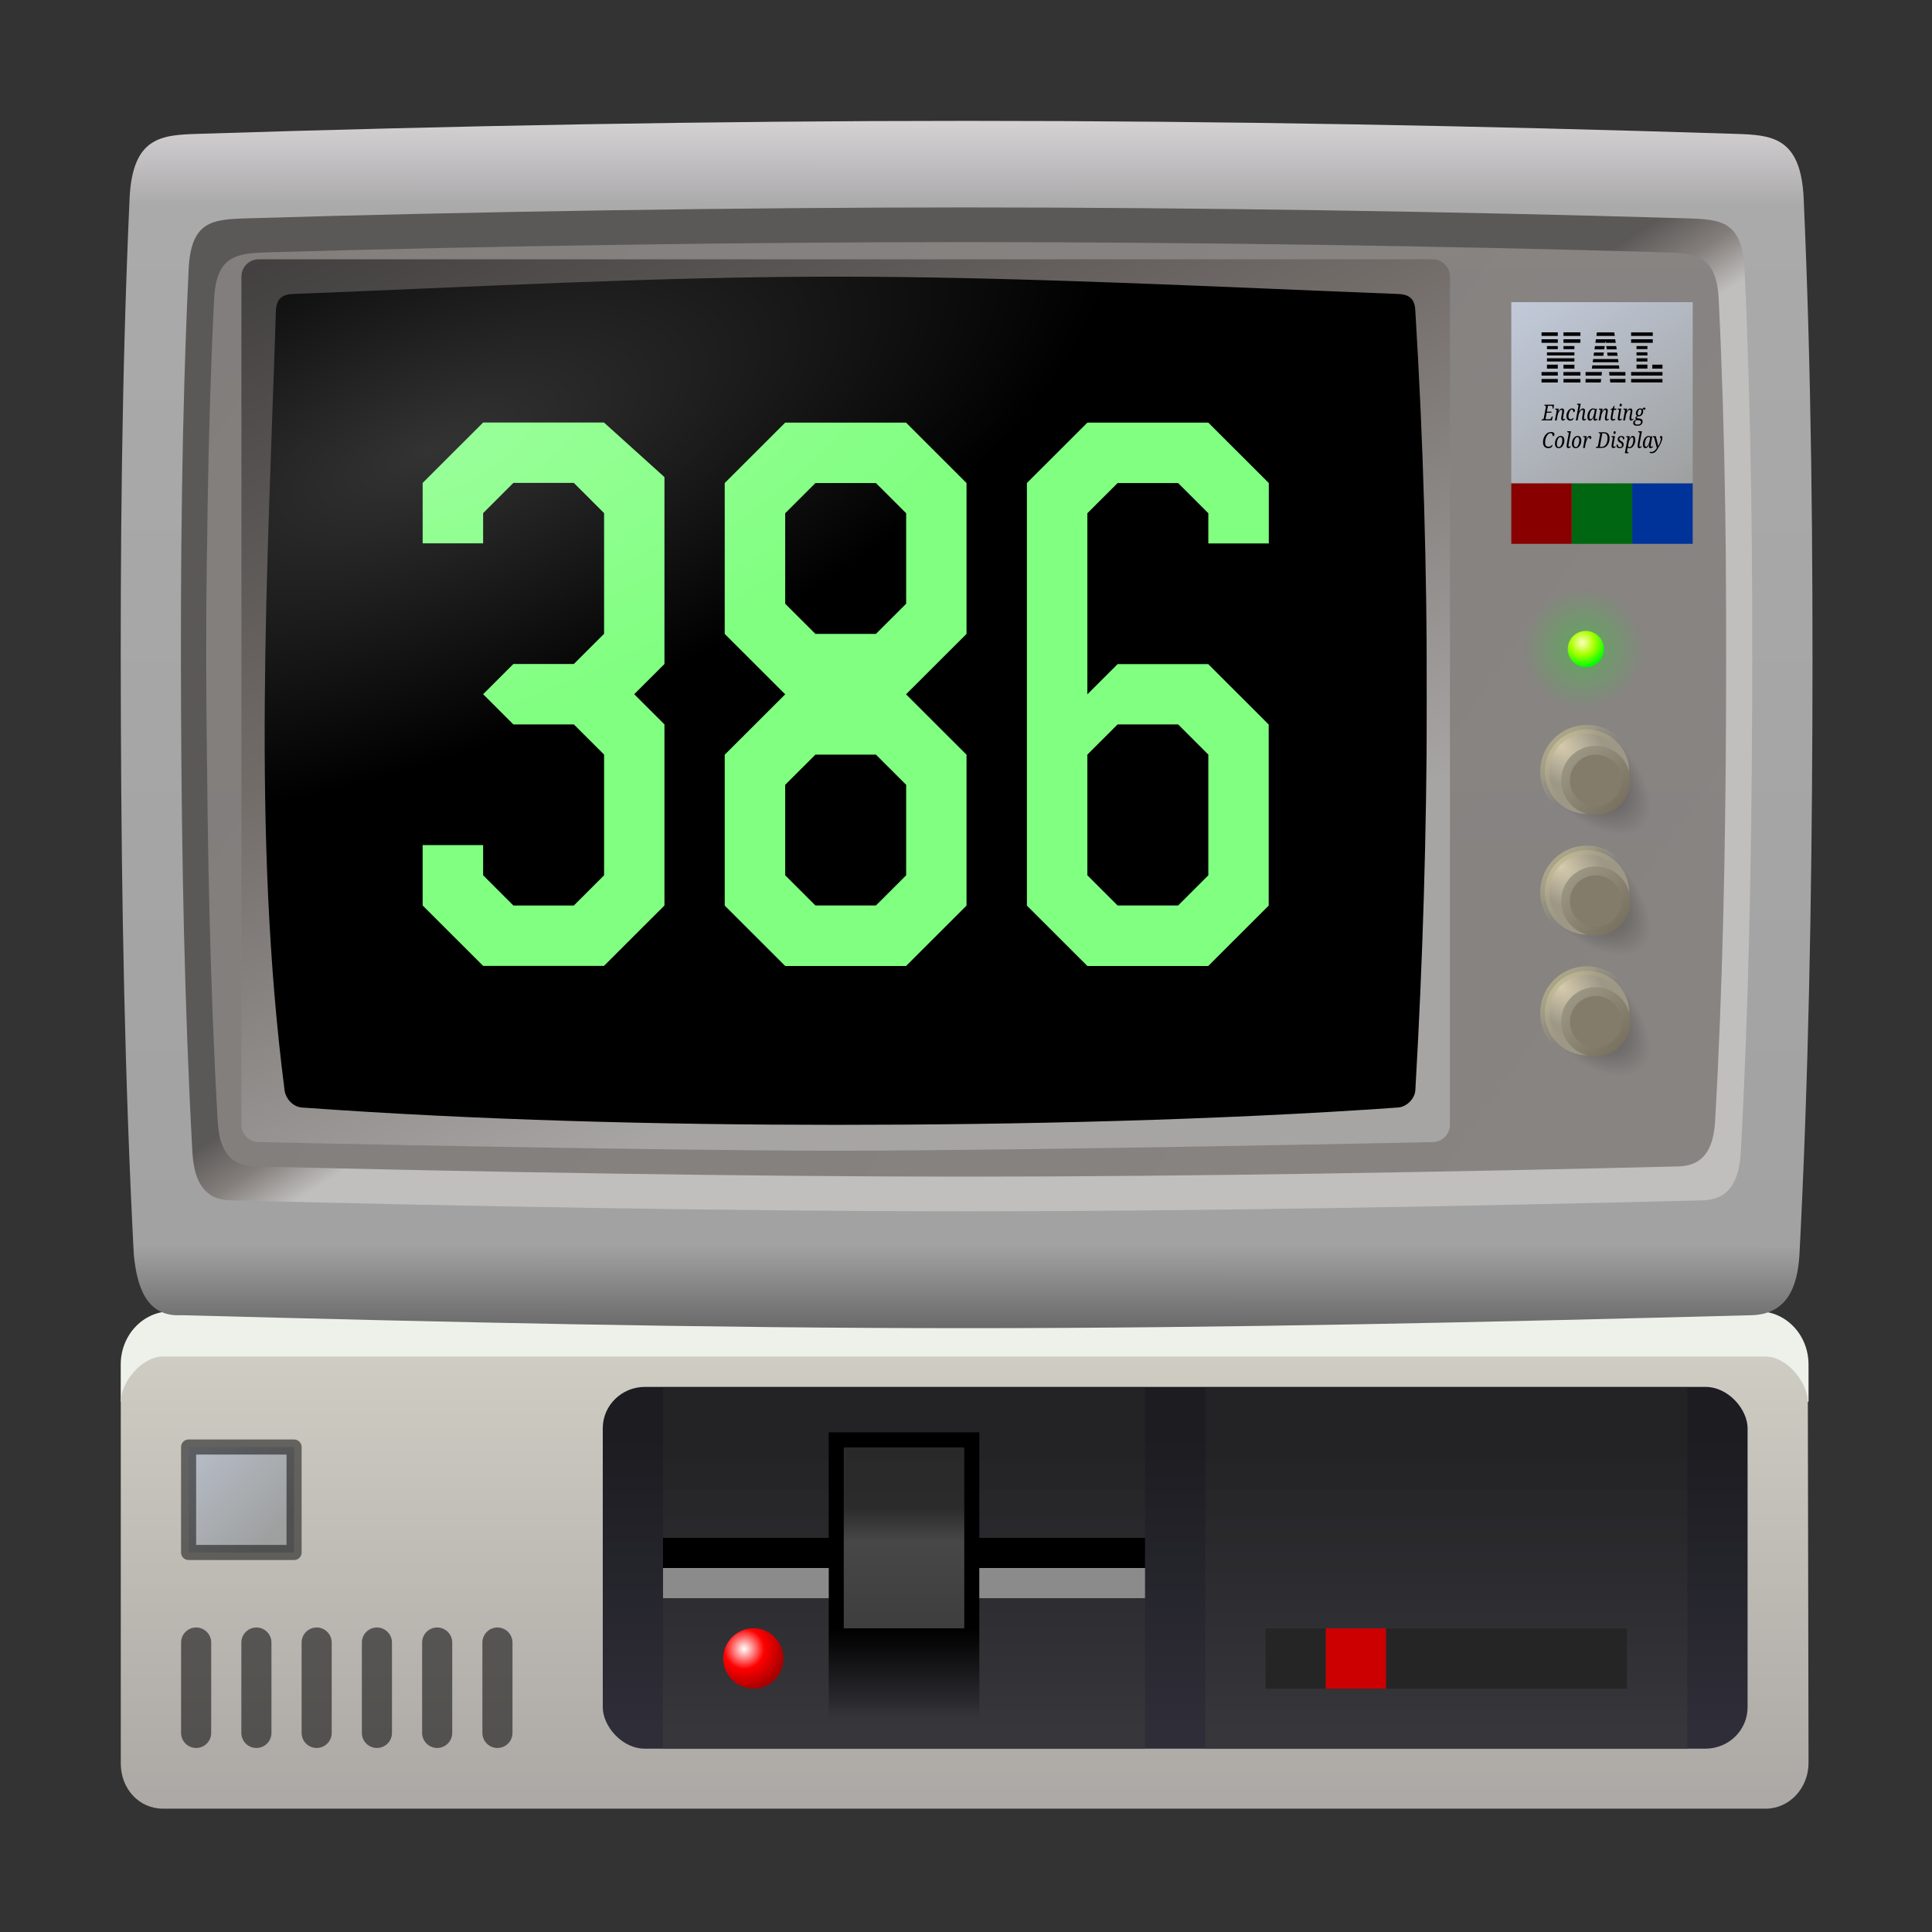 <?xml version="1.0" encoding="UTF-8"?>
<svg width="32" height="32" version="1.1" viewBox="0 0 8.467 8.467" xmlns="http://www.w3.org/2000/svg" xmlns:xlink="http://www.w3.org/1999/xlink"><rect x="0" y="0" width="8.467" height="8.467" fill="#333333" stroke="none"/><defs><linearGradient id="c"><stop stop-color="#292929" offset="0"/><stop stop-color="#3d3d3d" offset="1"/></linearGradient><linearGradient id="b"><stop stop-color="#c2cada" offset="0"/><stop stop-color="#9ea09f" offset="1"/></linearGradient><linearGradient id="w" x1="2.646" x2="2.646" y1="49.477" y2="65.088" gradientTransform="matrix(.538 0 0 .577 -1.186 -4.884)" gradientUnits="userSpaceOnUse"><stop stop-color="#cfccc3" offset="0"/><stop stop-color="#aba8a5" offset="1"/></linearGradient><linearGradient id="l" x1="5.257" x2="8.276" y1="52.971" y2="55.989" gradientTransform="matrix(.935 0 0 .935 -3.529 -27.538)" gradientUnits="userSpaceOnUse" xlink:href="#b"/><linearGradient id="x" x1="23.019" x2="23.019" y1="51.329" y2="61.383" gradientTransform="matrix(.698 0 0 .746 -2.007 -17.843)" gradientUnits="userSpaceOnUse"><stop stop-color="#1c1c21" offset="0"/><stop stop-color="#2f2e38" offset="1"/></linearGradient><linearGradient id="t" x1="42.598" x2="42.598" y1="51.329" y2="61.383" gradientTransform="matrix(.663 0 0 .689 -.331 -14.227)" gradientUnits="userSpaceOnUse" xlink:href="#c"/><linearGradient id="s" x1="42.598" x2="42.598" y1="51.329" y2="61.383" gradientTransform="matrix(.663 0 0 .689 -.783 -14.227)" gradientUnits="userSpaceOnUse" xlink:href="#c"/><radialGradient id="i" cx="27.208" cy="57.856" r=".529" gradientTransform="matrix(-9.2292e-6 1.907 -1.915 -9.4548e-6 126.62 -25.42)" gradientUnits="userSpaceOnUse"><stop stop-color="#fff" offset="0"/><stop stop-color="#f00" offset=".498"/><stop stop-color="#a00" offset="1"/></radialGradient><linearGradient id="v" x1="7.938" x2="7.933" y1="2.646" y2="39.555" gradientTransform="matrix(.301 0 0 .308 -3.585 -5.246)" gradientUnits="userSpaceOnUse"><stop stop-color="#d5d2d4" offset="0"/><stop stop-color="#abaaab" offset=".07"/><stop stop-color="#a2a2a2" offset=".93"/><stop stop-color="#686868" offset="1"/></linearGradient><linearGradient id="u" x1="11.159" x2="12.747" y1="33.478" y2="35.983" gradientTransform="matrix(.301 0 0 .308 -3.585 -5.246)" gradientUnits="userSpaceOnUse"><stop stop-color="#5b5958" offset="0"/><stop stop-color="#847e7b" offset=".5"/><stop stop-color="#c0bfbe" offset="1"/></linearGradient><linearGradient id="r" x1="13.229" x2="25.4" y1="6.879" y2="33.867" gradientTransform="matrix(.301 0 0 .308 -4.064 -5.246)" gradientUnits="userSpaceOnUse"><stop stop-color="#413f3f" offset="0"/><stop stop-color="#726c69" offset=".5"/><stop stop-color="#a7a5a4" offset="1"/></linearGradient><linearGradient id="k" x1="51.656" x2="54.968" y1="9.754" y2="13.668" gradientTransform="matrix(1.886 0 0 1.589 -43.937 -8.175)" gradientUnits="userSpaceOnUse" xlink:href="#b"/><radialGradient id="j" cx="27.208" cy="57.856" r=".529" gradientTransform="matrix(-2.0306e-6 .429 -.421 -2.1279e-6 36.648 -11.197)" gradientUnits="userSpaceOnUse"><stop stop-color="#ffb" offset="0"/><stop stop-color="#af0" offset=".498"/><stop stop-color="#0f0" offset="1"/></radialGradient><radialGradient id="h" cx="53.975" cy="20.637" r=".794" gradientTransform="matrix(.702 2.5125e-6 -1.2169e-6 .715 -25.589 -14.225)" gradientUnits="userSpaceOnUse"><stop stop-color="#0f0" stop-opacity=".2" offset=".3"/><stop stop-color="#0f0" stop-opacity="0" offset="1"/></radialGradient><radialGradient id="f" cx="53.975" cy="23.343" r="1.607" gradientTransform="matrix(1.071 1.071 -.576 .576 9.65 -47.953)" gradientUnits="userSpaceOnUse"><stop stop-opacity=".5" offset="0"/><stop stop-opacity="0" offset="1"/></radialGradient><radialGradient id="e" cx="54.548" cy="23.063" r="1.323" gradientTransform="matrix(-.5 .6 -.984 -.82 103.22 8.744)" gradientUnits="userSpaceOnUse"><stop stop-color="#d6cbae" offset="0"/><stop stop-color="#9d9786" offset="1"/></radialGradient><linearGradient id="n" x1="52.652" x2="55.298" y1="21.96" y2="24.606" gradientTransform="translate(.08 .076)" gradientUnits="userSpaceOnUse"><stop stop-color="#bab28d" offset="0"/><stop stop-color="#b8b389" stop-opacity="0" offset=".498"/></linearGradient><linearGradient id="m" x1="53.446" x2="55.033" y1="22.754" y2="24.342" gradientTransform="translate(.08 .076)" gradientUnits="userSpaceOnUse"><stop stop-color="#9d9786" offset="0"/><stop stop-color="#77705f" offset="1"/></linearGradient><linearGradient id="p" x1="11.774" x2="55.959" y1="6.218" y2="35.057" gradientTransform="matrix(.317 0 0 .308 -4.137 -5.246)" gradientUnits="userSpaceOnUse"><stop stop-color="#74706d" offset="0"/><stop stop-color="#7e7a77" offset="1"/></linearGradient><radialGradient id="g" cx="19.05" cy="10.065" r="17.595" gradientTransform="matrix(.353 -.139 .056 .148 -5.614 -.181)" gradientUnits="userSpaceOnUse"><stop stop-color="#fff" stop-opacity=".2" offset="0"/><stop stop-color="#fff" stop-opacity="0" offset="1"/></radialGradient><linearGradient id="q" x1="18.72" x2="18.72" y1="21.41" y2="25.95" gradientTransform="matrix(1 0 0 1 -.381 -7.9556e-7)" gradientUnits="userSpaceOnUse"><stop stop-color="#292929" offset="0"/><stop stop-color="#2b2b2b" offset=".331"/><stop stop-color="#474747" offset=".52"/><stop stop-color="#3e3e3e" offset="1"/></linearGradient><linearGradient id="o" x1="15.298" x2="15.298" y1="25.95" y2="28.22" gradientUnits="userSpaceOnUse"><stop offset="0"/><stop stop-opacity="0" offset="1"/></linearGradient></defs><g transform="matrix(.22 0 0 .22 .48 .74)" style="mix-blend-mode:normal"><path d="m1.221 22.759h31.627c0.552 0 0.997 0.473 0.997 1.06v0.741h-33.622l1e-7 -0.741c0-0.587 0.445-1.06 0.997-1.06z" fill="#edf1ea" stroke-linecap="round" stroke-linejoin="round" stroke-width=".147" style="mix-blend-mode:normal"/><path d="m1.064 23.66h31.927c0.427 0 0.839 0.519 0.84 0.901l0.014 7.189c9.79e-4 0.507-0.381 0.916-0.854 0.916h-31.927c-0.473 0-0.84-0.393-0.84-0.901v-7.205c0-0.382 0.413-0.901 0.84-0.901z" fill="url(#w)"/><g transform="matrix(.851 0 0 .851 .245 5.544)" stroke-width=".954" style="mix-blend-mode:normal"><rect x="1.563" y="23.405" width="2.469" height="2.469" rx="6.8657e-18" ry="6.867e-18" fill="url(#l)" stroke="#000" stroke-linecap="round" stroke-linejoin="round" stroke-opacity=".5" stroke-width=".353" style="mix-blend-mode:normal;paint-order:markers stroke fill"/></g><g transform="matrix(.769 0 0 .769 .611 9.754)" style="mix-blend-mode:normal"><path id="a" d="m1.449 25.491v2.341" fill="none" stroke="#000" stroke-linecap="round" stroke-linejoin="round" stroke-opacity=".533" stroke-width=".78" style="paint-order:markers stroke fill"/><use transform="translate(1.561)" xlink:href="#a"/><use transform="translate(3.122)" xlink:href="#a"/><use transform="translate(6.244)" xlink:href="#a"/><use transform="translate(4.683)" xlink:href="#a"/><use transform="translate(7.805)" xlink:href="#a"/></g><g transform="matrix(.791 0 0 .776 .09 9.379)"><rect x="12.308" y="19.182" width="28.831" height="9.287" rx="1.062" ry="1.062" fill="url(#x)" stroke-linecap="round" stroke-linejoin="round" stroke-opacity=".5" stroke-width=".191" style="mix-blend-mode:normal;paint-order:markers stroke fill"/><g transform="matrix(.998 0 0 1.023 .075 -1.167)" style="mix-blend-mode:normal"><rect x="13.778" y="19.896" width="12.163" height="9.08" fill="url(#s)" fill-opacity=".502" style="mix-blend-mode:normal;paint-order:markers stroke fill"/><path d="m13.778 23.68h4.181v-2.648h3.801v2.648h4.181v0.757h-4.181v3.783h-3.801v-3.783h-4.181z" fill="url(#o)" stroke-linecap="round" stroke-opacity=".75" stroke-width=".391" style="mix-blend-mode:normal;paint-order:stroke markers fill"/><ellipse cx="16.058" cy="26.706" rx=".76" ry=".757" fill="url(#i)" style="paint-order:stroke markers fill"/><rect x="18.339" y="21.41" width="3.041" height="4.54" fill="url(#q)" style="paint-order:stroke fill markers"/><rect x="13.778" y="24.436" width="4.181" height=".757" fill="#8b8b8b" style="paint-order:stroke fill markers"/><rect x="21.76" y="24.436" width="4.181" height=".757" fill="#8b8b8b" style="paint-order:stroke fill markers"/></g><g transform="matrix(.998 0 0 1.023 .091 -1.167)" style="mix-blend-mode:normal"><rect x="27.446" y="19.896" width="12.163" height="9.08" fill="url(#t)" fill-opacity=".502" style="mix-blend-mode:normal;paint-order:markers stroke fill"/><rect x="28.966" y="25.95" width="9.12" height="1.513" fill="#252525" style="mix-blend-mode:normal;paint-order:stroke markers fill"/><rect x="30.486" y="25.95" width="1.52" height="1.513" ry="0" fill="#c00" style="mix-blend-mode:normal;paint-order:stroke markers fill"/></g></g></g><g transform="matrix(.475 0 0 .466 1.097 2.595)"><path d="m-0.479-4.31c2.361-0.076 4.724-0.122 7.087-0.122 2.363 0 4.726 0.046 7.087 0.122 0.338 0.011 0.611 0.023 0.637 0.61 0.072 1.653 0.086 3.309 0.08 4.965-0.007 1.655-0.035 3.311-0.119 4.965-0.018 0.31-0.117 0.559-0.438 0.57-2.415 0.065-4.831 0.122-7.246 0.122-2.416 0-4.831-0.057-7.246-0.122-0.33 0.02-0.411-0.286-0.438-0.57-0.084-1.653-0.113-3.309-0.119-4.965-0.007-1.655 0.007-3.311 0.08-4.965 0.026-0.588 0.299-0.599 0.637-0.61z" fill="url(#v)" style="paint-order:normal"/><rect x="-.401" y="-3.334" width="14.018" height="8.871" rx="2.3159e-18" ry="2.2798e-18" fill="url(#p)" fill-opacity=".75" style="mix-blend-mode:normal"/><path d="m6.608-3.618c-2.084 0-4.567 0.039-6.649 0.103-0.312 0.01-0.507 0.028-0.528 0.478-0.064 1.384-0.076 2.77-0.07 4.156 0.006 1.386 0.031 2.772 0.105 4.156 0.023 0.373 0.193 0.44 0.352 0.445 2.13 0.055 4.66 0.103 6.79 0.103h2.977e-4c2.13-4.4e-6 4.66-0.048 6.79-0.103 0.159-0.005 0.33-0.072 0.353-0.445 0.074-1.384 0.099-2.77 0.105-4.156 0.006-1.386-0.007-2.772-0.07-4.156-0.021-0.451-0.216-0.469-0.528-0.478-2.083-0.064-4.566-0.103-6.649-0.103zm0 0.326c2.011 0 4.421 0.036 6.431 0.096 0.301 0.009 0.489 0.026 0.509 0.445 0.062 1.288 0.074 2.579 0.068 3.869-0.006 1.29-0.03 2.581-0.102 3.869-0.022 0.347-0.187 0.409-0.34 0.414-2.056 0.051-4.511 0.096-6.567 0.096h-2.968e-4c-2.056-3.7e-6 -4.511-0.045-6.567-0.096-0.154-0.005-0.319-0.067-0.34-0.414-0.072-1.288-0.096-2.579-0.102-3.869-0.006-1.29 0.006-2.581 0.068-3.869 0.02-0.42 0.208-0.436 0.509-0.445 2.01-0.059 4.42-0.096 6.431-0.096z" fill="url(#u)"/><rect x=".116" y="-3.064" width="10.739" height="8.17" rx="2.2102e-18" ry="2.2589e-18"/><g fill="#80ff80" stroke-linecap="round" stroke-linejoin="round" stroke-miterlimit="3.3" stroke-opacity=".25" stroke-width=".141"><path d="m1.59-0.459v-0.568l0.558-0.568h1.115l0.558 0.513 2e-7 1.758-0.279 0.284 0.279 0.284-2e-7 1.703-0.558 0.568h-1.115l-0.558-0.568v-0.568h0.558v0.284l0.279 0.284h0.558l0.279-0.284v-1.135l-0.279-0.284h-0.558l-0.279-0.284 0.279-0.284h0.558l0.279-0.284v-1.135l-0.279-0.284h-0.558l-0.279 0.284v0.284z" style="paint-order:stroke fill markers"/><path d="m4.935-1.594-0.558 0.568 2e-7 1.419 0.558 0.568-0.558 0.568-2e-7 1.419 0.558 0.568h1.115l0.558-0.568 2e-7 -1.419-0.558-0.568 0.558-0.568-2e-7 -1.419-0.558-0.568zm0.279 0.568h0.558l0.279 0.284 2e-7 0.851-0.279 0.284h-0.558l-0.279-0.284-2e-7 -0.851zm0 2.554h0.558l0.279 0.284-2e-7 0.851-0.279 0.284h-0.558l-0.279-0.284 2e-7 -0.851z" style="paint-order:stroke fill markers"/><path d="m7.723-1.594-0.558 0.568v3.974l0.558 0.568h1.115l0.558-0.568v-1.703l-0.558-0.568h-0.836l-0.279 0.284v-1.703l0.279-0.284h0.558l0.279 0.284v0.284h0.558v-0.568l-0.558-0.568zm0.279 2.838h0.558l0.279 0.284-3e-7 1.135-0.279 0.284h-0.558l-0.279-0.284 3e-7 -1.135z" style="paint-order:stroke fill markers"/></g><rect x=".116" y="-3.008" width="10.591" height="8.057" rx="2.2102e-18" ry="2.2589e-18" fill="url(#g)"/><path d="m0.077-3.13c-0.088 0-0.159 0.073-0.159 0.163v7.976c0 0.09 0.071 0.163 0.159 0.163 0 0 3.557 0.081 5.335 0.081 1.778 0 5.497-0.081 5.497-0.081 0.088 0 0.159-0.073 0.159-0.163v-7.976c0-0.09-0.071-0.163-0.159-0.163zm5.335 0.163c1.673 2e-7 3.506 0.097 5.178 0.163 0.103 0.004 0.156 0.045 0.159 0.163 0.146 2.417 0.137 4.911 0 7.325-0.005 0.081-0.08 0.157-0.159 0.163-1.645 0.119-3.529 0.163-5.178 0.163-1.623 0-3.319-0.044-4.937-0.163-0.08-0.006-0.149-0.082-0.159-0.163-0.304-2.407-0.156-4.907-0.08-7.325 0.004-0.118 0.057-0.159 0.159-0.163 1.672-0.066 3.345-0.163 5.017-0.163z" fill="url(#r)" stroke-miterlimit="3.6" stroke-opacity=".5" stroke-width=".081" style="paint-order:fill markers stroke"/><g transform="matrix(.268 0 0 .274 -2.703 -4.734)" stroke-width="1.2" style="mix-blend-mode:normal"><rect x="53.497" y="7.325" width="6.245" height="6.221" rx="1.3852e-17" ry="1.1671e-17" fill="url(#k)" style="mix-blend-mode:normal;paint-order:markers stroke fill"/><path d="m55.877 8.484h-0.584v-0.122h0.584zm0 0.236h-0.584v-0.122h0.584zm-0.207 0.217h-0.377v-0.105h0.377zm-0.572-0.453h-0.56v-0.122h0.56zm0.572 0.67h-0.945v-0.107h0.945zm-0.572-0.433h-0.56v-0.122h0.56zm0.572 0.886h-0.377v-0.136h0.377zm-0.572-0.67h-0.373v-0.105h0.373zm0.779 0.908h-0.584v-0.122h0.584zm-0.207-0.482h-0.945v-0.112h0.945zm0.207 0.718h-0.584v-0.119h0.584zm-0.779-0.475h-0.373v-0.136h0.373zm0 0.239h-0.56v-0.122h0.56zm0 0.236h-0.56v-0.119h0.56zm1.962-1.597h-0.632l0.016-0.122h0.599zm0.066 0.46h-0.344l-0.016-0.112h0.342zm-0.033-0.224h-0.342l-0.01-0.076-0.01 0.076h-0.338l0.016-0.122h0.666zm0.064 0.446h-0.344l-0.016-0.112h0.342zm-0.441-0.334-0.018 0.112h-0.336l0.016-0.112zm0.71 1.013h-0.548l-0.014-0.122h0.562zm-0.238-0.458h-0.888l0.016-0.11h0.857zm-0.504-0.334-0.018 0.112h-0.336l0.016-0.112zm0.742 1.028h-0.521l-0.014-0.119h0.535zm-0.207-0.475h-0.949l0.016-0.112h0.917zm-0.601 0.117-0.014 0.122h-0.55v-0.122zm-0.027 0.239-0.014 0.119h-0.523v-0.119zm1.777-1.478h-0.746v-0.122h0.746zm0 0.236h-0.746v-0.122h0.746zm0.334 0.886h-0.351v-0.136h0.351zm-0.519-0.67h-0.375v-0.105h0.375zm0 0.217h-0.375v-0.107h0.375zm0 0.209h-0.375v-0.112h0.375zm0 0.243h-0.375v-0.136h0.375zm0.519 0.239h-1.079v-0.122h1.079zm0 0.236h-1.079v-0.119h1.079z" stroke-linecap="round" stroke-linejoin="round" stroke-opacity=".5" stroke-width=".505" style="mix-blend-mode:normal;paint-order:markers stroke fill" aria-label="HAL"/><path d="m57.266 10.809c-0.012 0-0.022 5e-3 -0.029 0.015-0.007 0.009-0.011 0.023-0.011 0.039 0 0.028 0.012 0.041 0.037 0.041 0.012 0 0.021-0.004 0.028-0.013 0.008-0.009 0.011-0.022 0.011-0.04 0-0.028-0.012-0.042-0.037-0.042zm-1.502 8.91e-4 -0.006 0.032h0.006c0.031 0 0.046 0.011 0.046 0.035 0 0.004-0.002 0.018-0.006 0.04l-0.086 0.467h0.062l0.036-0.194c0.007-0.037 0.024-0.074 0.05-0.112 0.026-0.038 0.052-0.058 0.076-0.058 0.02 0 0.031 0.015 0.031 0.045 0 0.016-0.003 0.04-0.01 0.07l-0.015 0.078c-0.008 0.045-0.013 0.078-0.013 0.102 0 0.023 0.005 0.042 0.016 0.055 0.011 0.014 0.025 0.02 0.044 0.02 0.025 0 0.052-0.015 0.081-0.043l-0.011-0.022c-0.016 0.011-0.03 0.018-0.043 0.018-0.016 0-0.024-0.012-0.024-0.036 0-0.023 3e-3 -0.049 9e-3 -0.079l0.017-0.09c8e-3 -0.039 0.012-0.066 0.012-0.082 0-0.056-0.023-0.084-0.071-0.084-0.045 0-0.087 0.034-0.124 0.102h-0.006c0.01-0.042 0.018-0.084 0.026-0.126l0.026-0.138zm-1.125 0.035-0.006 0.031h9e-3c0.019 0 0.031 3e-3 0.037 0.009 6e-3 0.006 9e-3 0.015 9e-3 0.027 0 0.005-3.18e-4 0.011-0.002 0.018l-0.069 0.371c-3e-3 0.016-0.009 0.028-0.018 0.037-0.009 0.009-0.025 0.013-0.047 0.013h-9e-3l-0.005 0.032h0.357l0.029-0.132h-0.035l-0.011 0.032c-0.013 0.041-0.038 0.062-0.076 0.062h-0.128l0.042-0.226h0.16l0.006-0.037h-0.16l0.038-0.2h0.111c0.032 0 0.047 0.016 0.047 0.05 0 0.002-5.25e-4 0.009-0.002 0.021l-0.002 0.023h0.035l0.021-0.132zm2.385 0.041c-0.024 0.071-0.058 0.106-0.102 0.106l-0.006 0.03h0.05l-0.041 0.218c-0.004 0.023-0.006 0.044-0.006 0.063 0 0.059 0.024 0.089 0.072 0.089 0.03 0 0.06-0.012 0.089-0.036l-0.011-0.029c-0.018 0.011-0.036 0.017-0.054 0.017-0.024 0-0.036-0.014-0.036-0.042 0-0.014 0.003-0.036 0.008-0.065l0.041-0.215h0.08l0.008-0.043h-0.08l0.017-0.093zm1.056 0.056c-0.027 0-0.051 0.018-0.072 0.054-0.017-0.016-0.04-0.024-0.068-0.024-0.046 0-0.084 0.018-0.112 0.053-0.028 0.035-0.042 0.073-0.042 0.115 0 0.043 0.015 0.073 0.046 0.09-0.024 0.014-0.041 0.027-0.05 0.038-0.009 0.011-0.013 0.023-0.013 0.039 0 0.023 0.01 0.041 0.032 0.053-0.034 0.007-0.06 0.02-0.08 0.039-0.019 0.019-0.028 0.043-0.028 0.07 0 0.066 0.048 0.098 0.145 0.098 0.058 0 0.102-0.013 0.133-0.04 0.031-0.026 0.047-0.062 0.047-0.109 0-0.058-0.034-0.09-0.103-0.099l-0.064-0.008c-0.023-0.003-0.033-0.01-0.033-0.022 0-0.017 0.016-0.033 0.047-0.048 0.004 9.81e-4 0.011 0.002 0.021 0.002 0.046 0 0.083-0.017 0.111-0.053 0.028-0.035 0.041-0.074 0.041-0.116 0-0.023-0.005-0.042-0.015-0.058 0.013-0.011 0.025-0.018 0.033-0.018 0.012 0 0.018 0.009 0.018 0.027 0.026 0 0.04-0.015 0.04-0.046 0-0.023-0.012-0.035-0.034-0.035zm-2.487 0.03c-0.057 0-0.105 0.028-0.142 0.083-0.037 0.055-0.056 0.115-0.056 0.181 0 0.048 0.012 0.087 0.036 0.114 0.024 0.028 0.056 0.042 0.094 0.042 0.035 0 0.063-0.009 0.084-0.027 0.021-0.018 0.031-0.036 0.031-0.056 0-0.009-2e-3 -0.016-0.006-0.019-0.025 0.036-0.057 0.054-0.096 0.054-0.049 0-0.073-0.034-0.073-0.102 0-0.05 0.012-0.102 0.035-0.154 0.023-0.053 0.05-0.079 0.08-0.079 0.016 0 0.029 0.008 0.038 0.025 0.009 0.016 0.014 0.038 0.014 0.065 0.018 0 0.032-0.005 0.042-0.015 0.011-0.01 0.016-0.024 0.016-0.039 0-0.021-0.008-0.037-0.025-0.051-0.017-0.014-0.041-0.021-0.072-0.021zm0.722 0c-0.056 0-0.103 0.029-0.141 0.089-0.038 0.059-0.057 0.124-0.057 0.193 0 0.043 0.008 0.078 0.023 0.102 0.015 0.024 0.036 0.036 0.063 0.036 0.051 0 0.093-0.041 0.124-0.122h0.004c-0.004 0.023-0.006 0.043-0.006 0.059 0 0.042 0.017 0.063 0.052 0.063 0.031 0 0.062-0.015 0.093-0.045l-0.012-0.022c-0.019 0.013-0.035 0.019-0.048 0.019-0.014 0-0.022-0.012-0.022-0.038 0-0.021 0.003-0.049 0.01-0.084l0.045-0.242h-0.021l-0.029 0.019c-0.022-0.018-0.048-0.028-0.078-0.028zm-1.071 8.93e-4c-0.045 0-0.085 0.034-0.121 0.102h-0.006l0.018-0.095h-0.123l-0.006 0.031h0.005c0.031 0 0.046 0.012 0.046 0.036 0 0.009-6.35e-4 0.02-0.003 0.034l-0.056 0.304h0.062l0.036-0.194c0.007-0.038 0.024-0.075 0.05-0.113 0.026-0.038 0.052-0.057 0.076-0.057 0.02 0 0.03 0.015 0.03 0.045 0 0.016-0.003 0.04-0.01 0.07l-0.015 0.078c-0.008 0.045-0.012 0.078-0.012 0.102 0 0.023 0.005 0.042 0.016 0.055 0.011 0.014 0.025 0.02 0.044 0.02 0.025 0 0.052-0.015 0.081-0.043l-0.012-0.022c-0.016 0.011-0.029 0.018-0.042 0.018-0.016 0-0.024-0.012-0.024-0.036 0-0.023 3e-3 -0.049 9e-3 -0.079l0.017-0.089c8e-3 -0.039 0.012-0.067 0.012-0.083 0-0.056-0.024-0.084-0.072-0.084zm1.506 0c-0.045 0-0.085 0.034-0.121 0.102h-0.006l0.018-0.095h-0.124l-0.006 0.031h0.005c0.031 0 0.047 0.012 0.047 0.036 0 0.009-0.001 0.02-0.004 0.034l-0.056 0.304h0.062l0.036-0.194c0.007-0.038 0.024-0.075 0.05-0.113 0.026-0.038 0.052-0.057 0.076-0.057 0.02 0 0.03 0.015 0.03 0.045 0 0.016-0.003 0.04-0.01 0.07l-0.015 0.078c-0.008 0.045-0.013 0.078-0.013 0.102 0 0.023 0.005 0.042 0.016 0.055 0.011 0.014 0.025 0.02 0.044 0.02 0.025 0 0.052-0.015 0.081-0.043l-0.012-0.022c-0.016 0.011-0.029 0.018-0.042 0.018-0.016 0-0.024-0.012-0.024-0.036 0-0.023 3e-3 -0.049 9e-3 -0.079l0.017-0.089c8e-3 -0.039 0.012-0.067 0.012-0.083 0-0.056-0.023-0.084-0.071-0.084zm0.845 0c-0.045 0-0.085 0.034-0.121 0.102h-0.006l0.018-0.095h-0.124l-0.006 0.031h0.006c0.031 0 0.046 0.012 0.046 0.036 0 0.009-0.001 0.02-0.004 0.034l-0.056 0.304h0.062l0.036-0.194c0.007-0.038 0.025-0.075 0.05-0.113 0.026-0.038 0.051-0.057 0.076-0.057 0.02 0 0.031 0.015 0.031 0.045 0 0.016-0.003 0.04-0.01 0.07l-0.015 0.078c-0.008 0.045-0.013 0.078-0.013 0.102 0 0.023 0.005 0.042 0.016 0.055 0.011 0.014 0.026 0.02 0.045 0.02 0.025 0 0.051-0.015 0.08-0.043l-0.011-0.022c-0.016 0.011-0.03 0.018-0.043 0.018-0.016 0-0.023-0.012-0.023-0.036 0-0.023 0.002-0.049 0.008-0.079l0.017-0.09c8e-3 -0.039 0.012-0.066 0.012-0.082 0-0.056-0.023-0.084-0.071-0.084zm-0.431 0.006-0.006 0.031h9e-3c0.027 0 0.041 0.011 0.041 0.032 0 0.005-9.43e-4 0.011-0.003 0.019l-0.026 0.139c-0.01 0.057-0.015 0.096-0.015 0.118 0 0.021 0.005 0.038 0.015 0.052 0.01 0.014 0.023 0.02 0.04 0.02 0.029 0 0.059-0.015 0.09-0.045l-0.012-0.022c-0.019 0.013-0.035 0.019-0.048 0.019-0.015 0-0.022-0.012-0.022-0.038 0-0.02 3e-3 -0.048 0.01-0.084l0.045-0.243zm-0.844 0.027c0.023 0 0.039 0.009 0.05 0.027l-0.024 0.134c-0.008 0.044-0.024 0.085-0.048 0.122-0.024 0.037-0.048 0.055-0.07 0.055-0.028 0-0.041-0.029-0.041-0.087 0-0.058 0.013-0.114 0.038-0.169 0.026-0.055 0.058-0.082 0.096-0.082zm1.614 8.91e-4c0.031 0 0.045 0.021 0.045 0.062 0 0.034-8e-3 0.065-0.024 0.094-0.015 0.029-0.036 0.042-0.061 0.042-0.031 0-0.046-0.021-0.046-0.062 0-0.033 0.008-0.064 0.023-0.093 0.015-0.029 0.037-0.043 0.063-0.043zm-0.098 0.368 0.064 0.006c0.041 0.004 0.063 0.023 0.063 0.056 0 0.028-0.01 0.049-0.031 0.065-0.02 0.016-0.05 0.025-0.089 0.025-0.063 0-0.093-0.022-0.093-0.066 0-0.02 0.006-0.038 0.017-0.052 0.012-0.014 0.025-0.023 0.041-0.029 0.016-0.005 0.026-0.008 0.029-0.007zm-0.781 0.379c-0.012 0-0.022 5e-3 -0.029 0.015-0.007 0.009-0.011 0.023-0.011 0.039 0 0.028 0.012 0.041 0.037 0.041 0.012 0 0.021-0.004 0.028-0.013 0.008-0.009 0.011-0.022 0.011-0.04 0-0.028-0.012-0.042-0.037-0.042zm-1.628 8.93e-4 -0.006 0.032h0.008c0.031 0 0.047 0.011 0.047 0.035 0 0.008-0.002 0.019-0.005 0.034l-0.054 0.29c-0.01 0.055-0.015 0.094-0.015 0.118 0 0.021 0.004 0.038 0.015 0.052 0.01 0.013 0.024 0.02 0.04 0.02 0.029 0 0.059-0.015 0.09-0.045l-0.012-0.022c-0.019 0.013-0.035 0.019-0.048 0.019-0.015 0-0.022-0.012-0.022-0.038 0-0.02 0.004-0.048 0.011-0.084l0.076-0.412zm2.443 0-0.006 0.032h0.007c0.031 0 0.047 0.011 0.047 0.035 0 0.008-0.001 0.019-0.004 0.034l-0.054 0.29c-0.01 0.055-0.015 0.094-0.015 0.118 0 0.021 0.005 0.038 0.015 0.052 0.01 0.013 0.024 0.02 0.04 0.02 0.029 0 0.059-0.015 0.089-0.045l-0.012-0.022c-0.019 0.013-0.034 0.019-0.047 0.019-0.015 0-0.022-0.012-0.022-0.038 0-0.02 3e-3 -0.048 0.01-0.084l0.077-0.412zm-3.007 0.027c-0.078 0-0.143 0.035-0.196 0.105-0.052 0.07-0.078 0.152-0.078 0.247 0 0.064 0.016 0.114 0.048 0.149 0.032 0.035 0.078 0.053 0.136 0.053 0.043 0 0.077-0.01 0.102-0.029 0.025-0.019 0.037-0.041 0.037-0.065 0-0.012-3e-3 -0.02-9e-3 -0.025-0.031 0.046-0.072 0.069-0.124 0.069-0.079 0-0.118-0.047-0.118-0.141 0-0.08 0.018-0.155 0.055-0.222 0.037-0.068 0.083-0.102 0.137-0.102 0.044 0 0.067 0.034 0.067 0.102 0.02 0 0.035-0.005 0.047-0.016 0.012-0.011 0.018-0.025 0.018-0.043 0-0.026-0.011-0.046-0.033-0.061-0.022-0.015-0.051-0.023-0.09-0.023zm1.644 0.008-0.006 0.031h0.008c0.032 0 0.048 0.01 0.048 0.03 0 0.005-7.12e-4 0.012-0.003 0.021l-0.069 0.37c-0.007 0.036-0.028 0.054-0.065 0.054h-9e-3l-0.006 0.032h0.21c0.081 0 0.145-0.032 0.193-0.095 0.048-0.063 0.072-0.143 0.072-0.239 0-0.066-0.016-0.116-0.049-0.151-0.033-0.036-0.079-0.054-0.14-0.054zm0.124 0.037h0.053c0.084 0 0.126 0.053 0.126 0.16 0 0.091-0.019 0.165-0.056 0.221-0.037 0.056-0.088 0.083-0.152 0.083h-0.058zm-1.433 0.09c-0.059 0-0.107 0.027-0.144 0.081-0.036 0.054-0.054 0.115-0.054 0.183 0 0.049 0.012 0.087 0.034 0.114 0.022 0.028 0.053 0.042 0.093 0.042 0.059 0 0.107-0.027 0.143-0.081 0.036-0.054 0.054-0.116 0.054-0.183 0-0.051-0.011-0.089-0.033-0.115-0.022-0.027-0.053-0.041-0.093-0.041zm0.583 0c-0.059 0-0.106 0.027-0.143 0.081-0.036 0.054-0.054 0.115-0.054 0.183 0 0.049 0.011 0.087 0.033 0.114 0.022 0.028 0.054 0.042 0.094 0.042 0.059 0 0.106-0.027 0.142-0.081 0.036-0.054 0.054-0.116 0.054-0.183 0-0.051-0.012-0.089-0.034-0.115-0.022-0.027-0.053-0.041-0.093-0.041zm0.415 0c-0.023 0-0.043 0.008-0.06 0.024-0.017 0.016-0.035 0.047-0.053 0.092h-0.006l0.014-0.109h-0.117l-0.006 0.031h0.006c0.035 0 0.053 0.012 0.053 0.036 0 0.009-0.001 0.02-0.004 0.034l-0.056 0.304h0.063l0.024-0.137c0.011-0.058 0.028-0.11 0.051-0.156 0.023-0.046 0.045-0.069 0.066-0.069 0.018 0 0.027 0.02 0.027 0.06 0.037 0 0.055-0.02 0.055-0.058 0-0.035-0.019-0.052-0.055-0.052zm1.487 0c-0.049 0-0.09 0.036-0.122 0.108h-0.003l0.016-0.101h-0.118l-0.006 0.031h0.005c0.031 0 0.046 0.012 0.046 0.036 0 0.005-0.002 0.019-0.006 0.04l-0.089 0.479h0.125l0.006-0.031h-9e-3c-0.031 0-0.046-0.012-0.046-0.035 0-7e-3 0.002-0.022 0.006-0.042l9e-3 -0.046c0.002-0.008 0.004-0.02 0.006-0.036 0.018 0.011 0.04 0.018 0.065 0.018 0.058 0 0.105-0.031 0.142-0.091 0.037-0.061 0.056-0.124 0.056-0.192 0-0.044-0.007-0.078-0.022-0.102-0.014-0.023-0.036-0.035-0.063-0.035zm0.542 0c-0.056 0-0.103 0.029-0.141 0.089-0.038 0.059-0.057 0.124-0.057 0.193 0 0.043 0.008 0.078 0.023 0.102 0.015 0.024 0.036 0.036 0.063 0.036 0.051 0 0.093-0.041 0.124-0.122h0.004c-0.005 0.023-0.007 0.043-0.007 0.059 0 0.042 0.017 0.063 0.052 0.063 0.031 0 0.062-0.015 0.094-0.045l-0.012-0.022c-0.019 0.013-0.035 0.019-0.048 0.019-0.014 0-0.022-0.012-0.022-0.038 0-0.021 0.003-0.049 0.01-0.084l0.045-0.242h-0.021l-0.029 0.019c-0.022-0.018-0.048-0.028-0.078-0.028zm-0.935 8.91e-4c-0.038 0-0.069 0.01-0.093 0.031-0.024 0.021-0.036 0.048-0.036 0.081 0 0.024 0.005 0.045 0.016 0.064 0.011 0.018 0.033 0.035 0.065 0.053 0.024 0.013 0.041 0.026 0.051 0.039 0.01 0.012 0.015 0.027 0.015 0.045 0 0.047-0.024 0.07-0.072 0.07-0.024 0-0.043-0.009-0.056-0.026-0.013-0.017-0.02-0.042-0.02-0.073-0.012 0-0.022 0.003-0.03 0.012-0.008 0.008-0.011 0.021-0.011 0.037 0 0.026 0.009 0.047 0.029 0.063 0.02 0.015 0.047 0.023 0.08 0.023 0.042 0 0.075-0.011 0.1-0.034 0.025-0.023 0.037-0.053 0.037-0.09 0-0.051-0.026-0.09-0.08-0.117-0.023-0.011-0.04-0.023-0.051-0.035-0.011-0.012-0.016-0.026-0.016-0.042 0-0.019 0.006-0.035 0.017-0.047 0.012-0.012 0.027-0.018 0.047-0.018 0.019 0 0.034 0.008 0.044 0.023 0.011 0.015 0.016 0.036 0.016 0.061 0.033 0 0.05-0.016 0.05-0.047 0-0.02-0.009-0.037-0.028-0.051-0.018-0.014-0.044-0.02-0.076-0.02zm1.364 0c-0.012 0-0.021 0.005-0.03 0.015-0.009 0.01-0.013 0.024-0.013 0.041 0.022 0 0.033 0.014 0.033 0.042 0 0.064-0.029 0.147-0.089 0.25h-0.003c-0.003-0.028-0.012-0.073-0.028-0.137l-0.052-0.204h-0.097l-0.006 0.031h0.007c0.013 0 0.023 3e-3 0.029 0.009 0.007 0.006 0.012 0.017 0.016 0.031l0.088 0.334c-0.061 0.092-0.123 0.137-0.187 0.137-0.019 0-0.036-0.004-0.052-0.009l-0.01 0.038c0.018 0.009 0.039 0.014 0.063 0.014 0.059 0 0.106-0.017 0.142-0.054 0.036-0.036 0.084-0.11 0.144-0.22 0.06-0.11 0.089-0.195 0.089-0.256 0-0.042-0.015-0.064-0.045-0.064zm-1.706 0.006-0.006 0.031 9e-3 8.91e-4c0.027 0 0.041 0.01 0.041 0.031 0 0.005-9.42e-4 0.011-0.003 0.019l-0.025 0.139c-0.01 0.057-0.015 0.096-0.015 0.118 0 0.021 0.005 0.038 0.015 0.052 0.01 0.014 0.023 0.02 0.04 0.02 0.029 0 0.059-0.015 0.09-0.045l-0.012-0.022c-0.019 0.013-0.035 0.019-0.048 0.019-0.015 0-0.022-0.012-0.022-0.038 0-0.02 0.004-0.048 0.011-0.084l0.045-0.243zm1.279 0.027c0.023 0 0.04 0.009 0.05 0.027l-0.024 0.134c-0.008 0.044-0.024 0.085-0.048 0.122-0.024 0.037-0.048 0.055-0.07 0.055-0.028 0-0.041-0.029-0.041-0.087 0-0.058 0.013-0.114 0.038-0.169 0.026-0.055 0.057-0.082 0.095-0.082zm-3.039 0.005c0.043 0 0.065 0.035 0.065 0.105 0 0.06-0.011 0.115-0.033 0.164-0.022 0.049-0.051 0.074-0.088 0.074-0.044 0-0.066-0.035-0.066-0.104 0-0.06 0.011-0.115 0.033-0.164 0.022-0.049 0.052-0.075 0.088-0.075zm0.584 0c0.043 0 0.065 0.035 0.065 0.105 0 0.06-0.011 0.115-0.033 0.164-0.022 0.049-0.05 0.074-0.087 0.074-0.044 0-0.066-0.035-0.066-0.104 0-0.06 0.011-0.115 0.033-0.164 0.022-0.049 0.052-0.075 0.088-0.075zm1.885 0.008c0.028 0 0.042 0.029 0.042 0.088 0 0.057-0.013 0.113-0.039 0.168-0.026 0.055-0.056 0.082-0.093 0.082-0.021 0-0.039-0.009-0.053-0.027l0.027-0.144c0.008-0.039 0.024-0.076 0.047-0.113 0.023-0.036 0.046-0.054 0.069-0.054z" stroke-miterlimit="3.6" stroke-opacity=".5" stroke-width=".483" style="mix-blend-mode:normal;paint-order:fill markers stroke"/><rect x="53.497" y="13.546" width="2.082" height="2.074" rx="1.8469e-17" ry="2.7232e-17" fill="#800" style="mix-blend-mode:normal;paint-order:fill markers stroke"/><rect x="55.578" y="13.546" width="2.082" height="2.074" rx="1.8469e-17" ry="2.7232e-17" fill="#061" style="mix-blend-mode:normal;paint-order:fill markers stroke"/><rect x="57.66" y="13.546" width="2.082" height="2.074" rx="1.8469e-17" ry="2.7232e-17" fill="#039" style="mix-blend-mode:normal;paint-order:fill markers stroke"/></g><ellipse cx="12.322" cy=".535" rx=".558" ry=".568" fill="url(#h)" style="mix-blend-mode:normal;paint-order:stroke markers fill"/><ellipse cx="12.322" cy=".535" rx=".167" ry=".17" fill="url(#j)" style="mix-blend-mode:normal;paint-order:stroke markers fill"/><g id="y" transform="matrix(.307 0 0 .314 -4.263 -3.377)"><path d="m56.283 21.96v3.618h-3.631v-1.809l1.816-1.809z" fill="url(#f)" stroke-miterlimit="3.6" stroke-width=".265" style="paint-order:stroke fill markers"/><ellipse cx="54.055" cy="23.359" rx="1.271" ry="1.266" fill="url(#e)" stroke="url(#n)" stroke-miterlimit="3.6" stroke-width=".265" style="paint-order:stroke fill markers"/><ellipse cx="54.32" cy="23.623" rx=".908" ry=".904" fill="#847c6a" stroke="url(#m)" stroke-miterlimit="3.6" stroke-width=".265" style="paint-order:stroke markers fill"/></g><use id="d" transform="translate(0 -1.135)" xlink:href="#y"/><use transform="translate(0 -1.135)" xlink:href="#d"/></g></svg>

